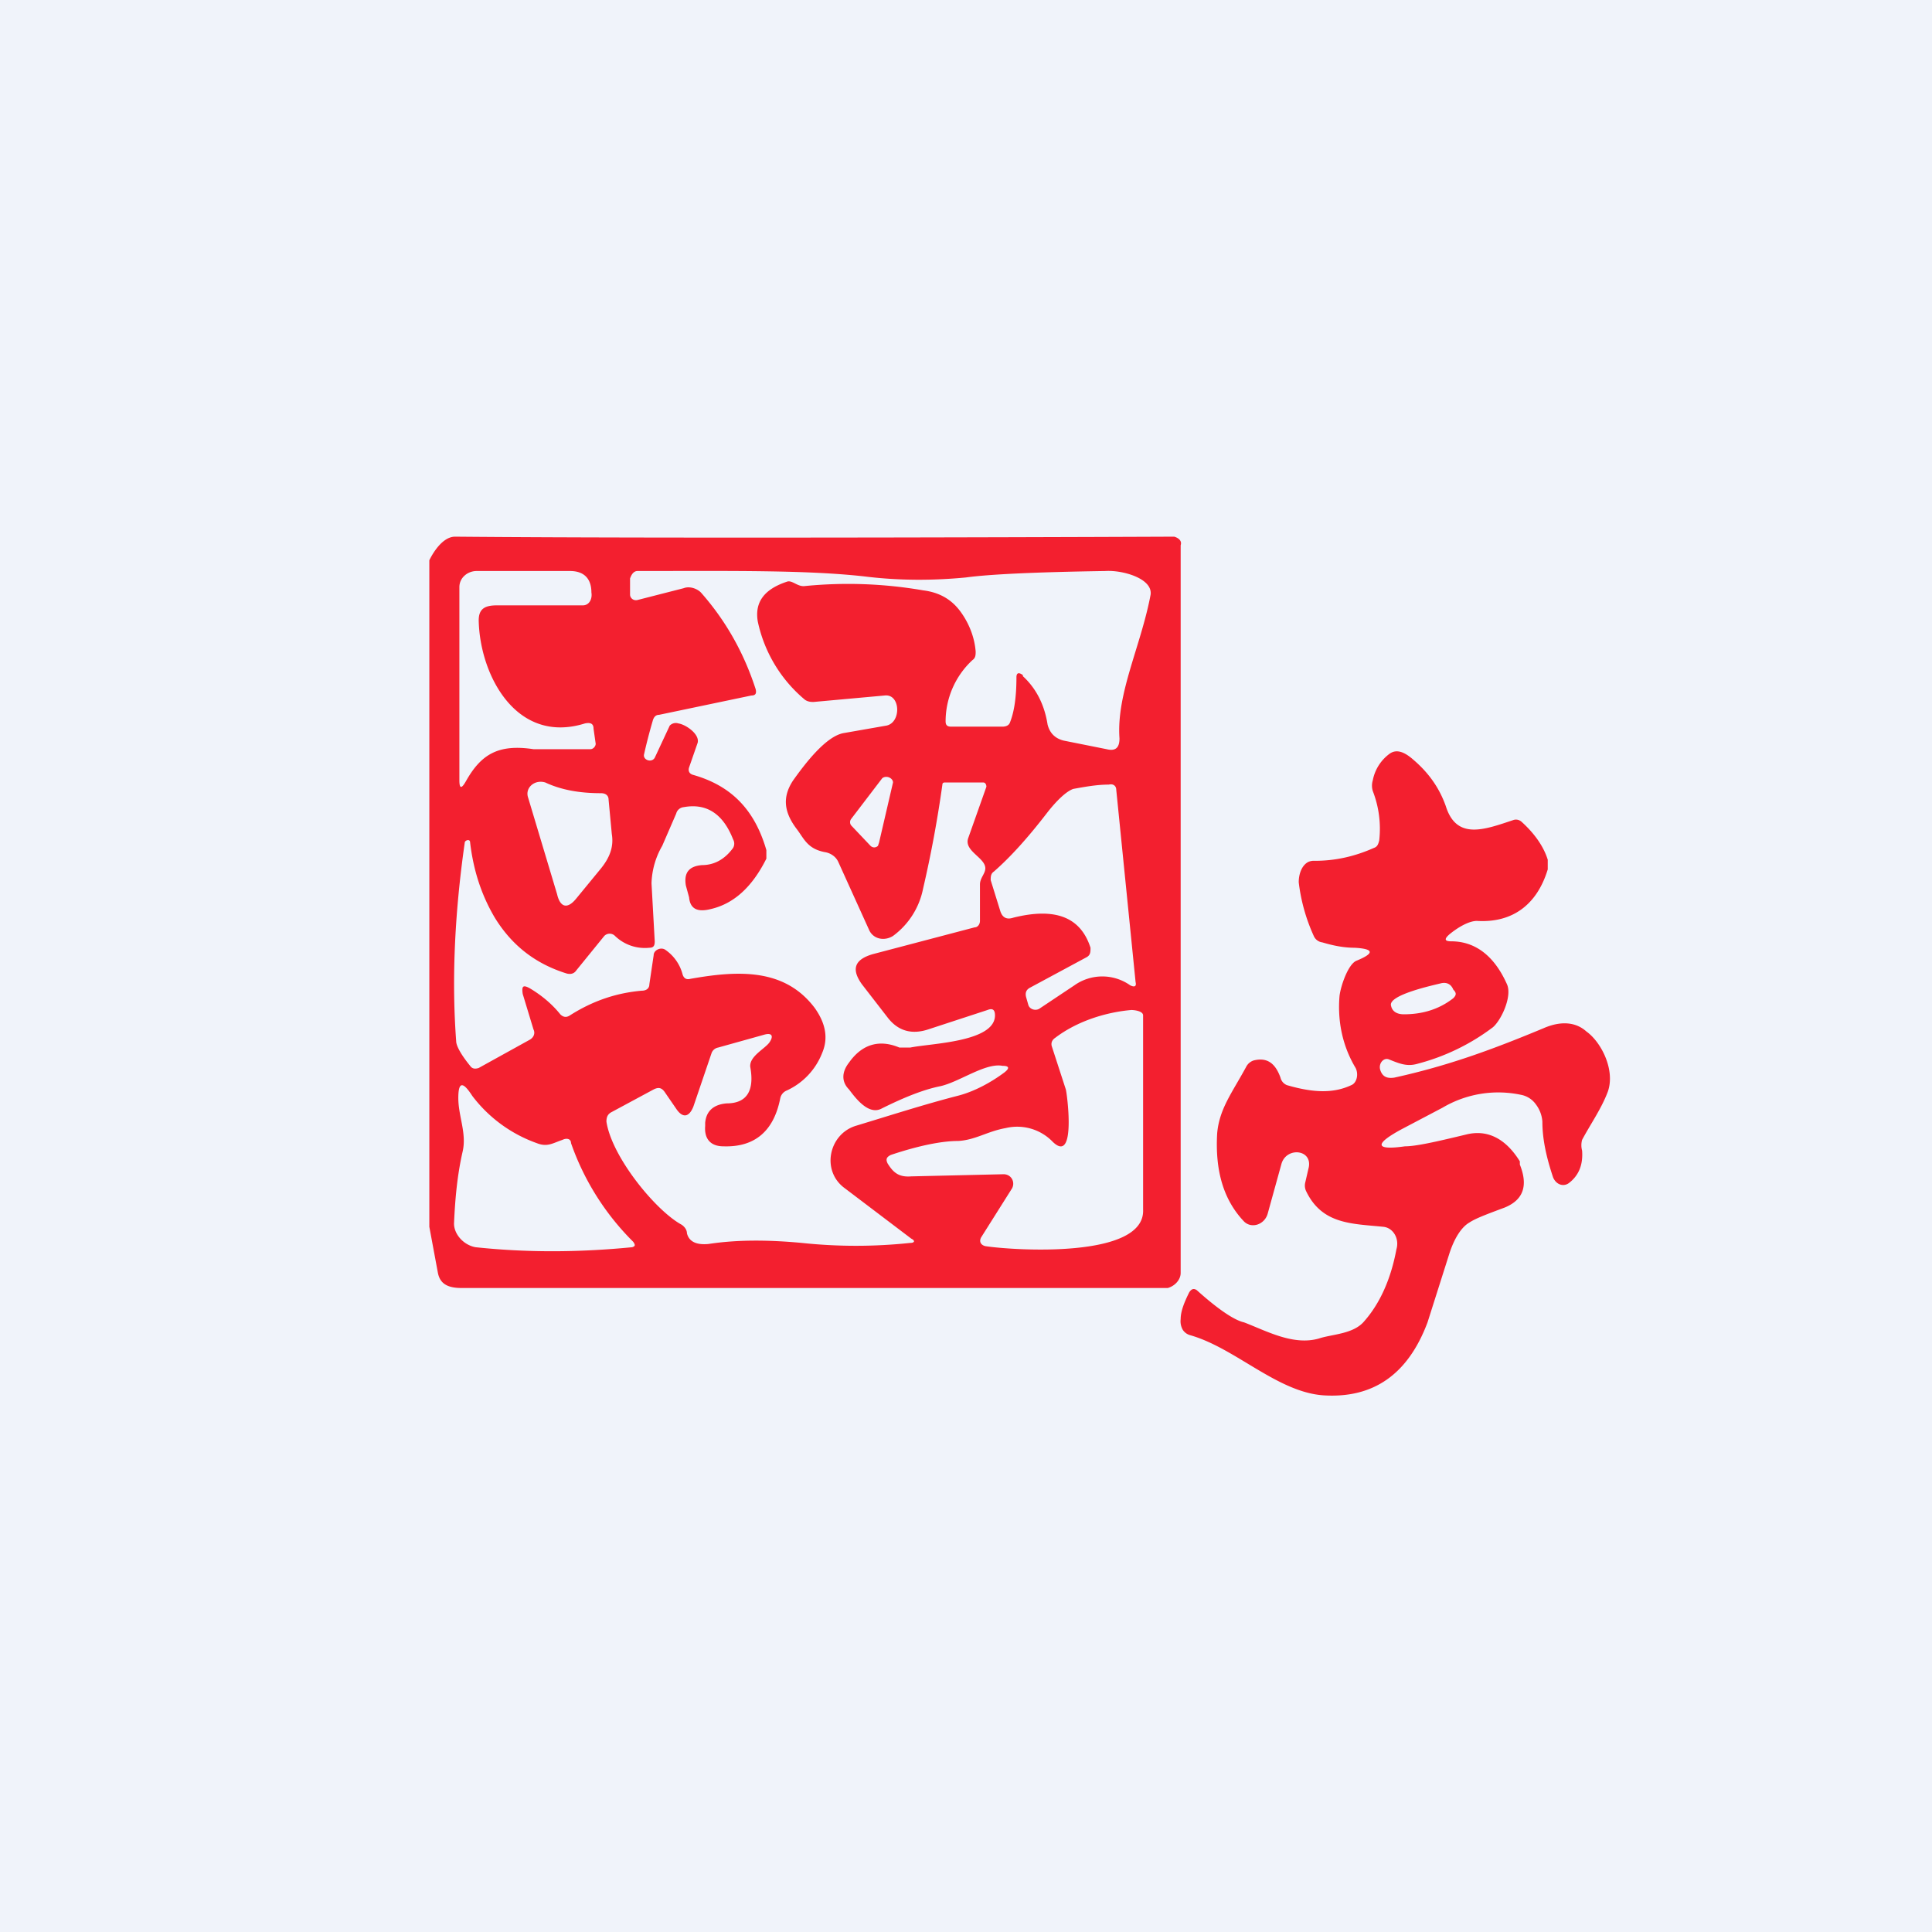 <!-- by TradingView --><svg width="18" height="18" viewBox="0 0 18 18" xmlns="http://www.w3.org/2000/svg"><path fill="#F0F3FA" d="M0 0h18v18H0z"/><path d="M4.08 11.86 4 11.43V5.22S4.1 5 4.24 5c2.17.02 6.7 0 6.7 0s.08.02.06.08v6.78c0 .06-.05.12-.12.14H4.3c-.13 0-.2-.04-.22-.14Zm.55-6.22h.8c.06 0 .09-.06.08-.12 0-.12-.06-.2-.2-.2h-.87c-.08 0-.16.06-.16.15v1.8c0 .08.02.08.06.01.14-.25.3-.35.63-.3h.53c.03 0 .05-.03.05-.05l-.02-.14c0-.05-.03-.06-.08-.05-.64.2-.98-.45-.99-.96 0-.11.06-.14.17-.14Zm4.9.66c.12.11.2.26.23.45.02.08.07.13.15.15l.4.08c.08.02.12-.01.12-.1-.03-.42.2-.86.29-1.34.02-.15-.26-.23-.42-.22-.65.01-1.08.03-1.3.06-.31.03-.63.03-.95-.01-.54-.06-1.24-.05-2.11-.05-.04 0-.06.04-.07.07v.15c0 .03.03.06.07.05l.43-.11c.05-.02.12 0 .16.04.23.26.4.56.51.9.01.04 0 .06-.04.06l-.86.18c-.03 0-.05.02-.06.06a5.1 5.1 0 0 0-.08.31c-.01.05.07.08.1.03l.14-.3c.02-.02.05-.03.08-.02.07.01.2.1.18.18l-.08.23c-.01.03 0 .06.04.07.35.1.57.32.68.7V8c-.13.26-.3.42-.52.47-.12.03-.19 0-.2-.11l-.03-.11c-.02-.12.03-.18.15-.19.11 0 .21-.05.29-.16a.08.08 0 0 0 0-.08c-.09-.23-.24-.34-.46-.3a.08.08 0 0 0-.07.06l-.13.3a.74.74 0 0 0-.1.35l.03.54c0 .04-.01.06-.05.06a.4.4 0 0 1-.32-.11.07.07 0 0 0-.1 0l-.26.32c-.02.03-.05.04-.09.03-.29-.09-.51-.26-.67-.52-.13-.22-.2-.45-.23-.7 0-.04-.05-.02-.05 0-.1.7-.12 1.31-.08 1.85 0 .04.04.12.13.23.02.03.05.03.08.02l.47-.26c.04-.02.06-.06.04-.1l-.1-.33c-.01-.07 0-.09.07-.05.1.06.2.14.28.24.03.03.06.03.09.01.22-.14.44-.21.67-.23.04 0 .07-.02.07-.06l.04-.27c0-.05.07-.08.11-.05a.4.4 0 0 1 .16.23c.01.03.03.05.07.04.45-.08.88-.1 1.16.27.1.14.13.28.07.42a.64.64 0 0 1-.33.35.1.1 0 0 0-.06.07c-.06.31-.24.46-.53.45-.12 0-.18-.07-.17-.19v-.03c.01-.11.08-.17.2-.18.19 0 .26-.12.22-.34-.01-.1.14-.17.18-.23.04-.06.02-.09-.05-.07l-.43.12a.08.08 0 0 0-.06.05l-.17.5c-.04.1-.1.11-.16.02l-.11-.16c-.03-.04-.06-.04-.1-.02l-.39.21c-.04.02-.05.05-.05.09.05.33.46.83.7.96.03.02.05.05.05.08.02.08.09.11.2.1.26-.04.55-.04.87-.01a4.78 4.78 0 0 0 1.01 0c.04 0 .05-.02.01-.04l-.62-.47c-.22-.16-.15-.5.1-.58.33-.1.64-.2.95-.28.16-.04.32-.13.44-.22.05-.04.04-.06-.02-.06-.16-.03-.4.15-.58.19-.15.03-.33.1-.55.21-.12.06-.24-.1-.3-.18-.07-.07-.07-.16 0-.25.12-.17.28-.22.47-.14h.1c.19-.04.79-.05.79-.3 0-.05-.02-.07-.07-.05l-.55.18c-.15.05-.28.02-.38-.11l-.24-.31c-.1-.14-.07-.23.1-.28l.95-.25c.03 0 .05-.03.05-.06v-.34c0-.06.05-.1.05-.15 0-.1-.2-.16-.16-.28l.17-.48c0-.02-.01-.04-.03-.04H8.8s-.02 0-.02.02a11 11 0 0 1-.18.97.72.72 0 0 1-.28.44c-.08.05-.18.03-.22-.05l-.29-.64a.15.15 0 0 0-.05-.06.17.17 0 0 0-.07-.03c-.17-.03-.2-.13-.27-.22-.12-.16-.13-.3-.03-.45.1-.14.3-.41.47-.44l.4-.07c.14-.03.13-.3-.02-.28l-.66.06c-.02 0-.05 0-.08-.02a1.3 1.3 0 0 1-.44-.73c-.03-.18.06-.3.27-.37.05-.02.1.05.17.04a4.1 4.1 0 0 1 1.1.04c.16.02.27.09.35.2.08.11.13.24.14.37 0 .03 0 .06-.03.08a.78.78 0 0 0-.25.57c0 .03.01.05.05.05h.48c.03 0 .06-.01.07-.04.04-.1.06-.24.06-.42 0-.04.02-.05.06-.02Zm-1.6 1.33a.05.05 0 0 0 0 .06l.18.19c.02.02.05.02.07 0l.01-.03.13-.56c0-.04-.06-.07-.1-.04l-.29.38Zm-2.23.14-.03-.32c0-.04-.03-.06-.07-.06-.2 0-.37-.03-.52-.1-.1-.03-.19.05-.16.14l.27.9c.03.13.1.14.18.04l.23-.28c.08-.1.12-.2.1-.32Zm4.42 1.15-.52.28c-.04.02-.05.05-.04.09l.02.07c.01.04.06.06.1.04l.33-.22a.45.45 0 0 1 .52 0c.04.02.06.01.05-.03l-.18-1.79c0-.04-.03-.06-.07-.05-.11 0-.22.02-.33.04-.06.02-.15.1-.25.23-.17.22-.33.4-.49.54-.03.02-.03.05-.03.08l.09.29c.02.06.06.08.12.06.4-.1.63 0 .72.28 0 .04 0 .07-.04.09Zm-.69 2.15-.29.46c-.02.04 0 .07.04.08.26.04 1.49.12 1.47-.34V9.46c0-.04-.08-.05-.11-.05-.23.02-.5.1-.71.26-.03.02-.04.05-.03.08l.13.4c.01.03.1.7-.12.49a.46.46 0 0 0-.44-.13c-.17.03-.28.11-.44.12-.15 0-.36.04-.63.13-.04.02-.05.04-.03.08.05.08.1.13.22.12l.86-.02c.07 0 .11.07.08.13ZM5 10.65a1.3 1.3 0 0 1-.6-.44c-.09-.14-.13-.13-.13.02 0 .17.08.33.04.5-.05.22-.07.44-.08.67 0 .1.09.2.2.22.47.05.95.05 1.46 0 .03-.01.03-.02.01-.05a2.42 2.42 0 0 1-.58-.92c0-.04-.04-.05-.08-.03-.09.03-.14.07-.24.03ZM13.52 8.77c.22 0 .4.13.52.4.05.11-.05.33-.13.4a2 2 0 0 1-.7.34c-.1.03-.17 0-.27-.04-.05-.02-.1.04-.08.1.02.06.06.08.13.07.5-.11.91-.26 1.39-.46.16-.07.3-.06.4.03.14.1.27.36.2.56-.06.16-.16.3-.24.45a.19.19 0 0 0 0 .1c.01.13-.03.23-.12.3-.05.04-.12.02-.15-.05-.06-.18-.1-.35-.1-.52a.3.3 0 0 0-.06-.16.22.22 0 0 0-.14-.09 1.02 1.02 0 0 0-.73.12l-.38.2c-.26.14-.25.2.03.16.1 0 .28-.04.57-.11.2-.05.37.04.5.25v.03c.08.2.03.33-.14.4-.16.06-.27.1-.33.14-.07.04-.14.14-.19.3l-.2.63c-.18.48-.5.71-.97.68-.43-.03-.82-.44-1.24-.56a.12.12 0 0 1-.07-.05.16.16 0 0 1-.02-.1c0-.07.03-.15.08-.25.02-.03.04-.04.07-.02.2.18.35.28.44.3.21.08.46.22.7.15.12-.04.32-.04.42-.16.15-.17.25-.4.3-.67.03-.1-.03-.2-.12-.21-.29-.03-.57-.02-.72-.33a.12.12 0 0 1-.01-.08l.03-.13c.05-.18-.2-.21-.25-.05l-.13.47c-.03.1-.15.14-.22.07-.19-.2-.27-.47-.25-.82.02-.23.14-.38.27-.62a.12.12 0 0 1 .07-.06c.12-.03.2.02.25.16a.1.1 0 0 0 .06.07c.24.07.43.08.6 0 .05-.02.07-.1.04-.16-.12-.2-.17-.43-.15-.67.01-.09.08-.3.16-.33.17-.07.16-.11-.02-.12-.1 0-.2-.02-.3-.05a.1.1 0 0 1-.08-.06 1.68 1.68 0 0 1-.14-.5c0-.08.03-.16.09-.19a.13.13 0 0 1 .06-.01c.19 0 .37-.04.55-.12.03-.01.04-.03.05-.07a.97.97 0 0 0-.06-.46.17.17 0 0 1 0-.1.4.4 0 0 1 .16-.25c.06-.04.13-.02.22.06.14.12.24.26.3.43.1.32.36.22.63.13.03-.01.06 0 .08.02.11.1.2.22.24.35v.09c-.1.33-.33.5-.66.48-.06 0-.15.04-.25.12-.06.05-.05.07.01.07Zm-.56.6c.01.05.05.08.12.08.16 0 .32-.04.46-.15.03-.03.03-.05 0-.08-.02-.05-.06-.07-.11-.06-.08.02-.5.11-.47.21Z" fill="#F31F2F"/></svg>